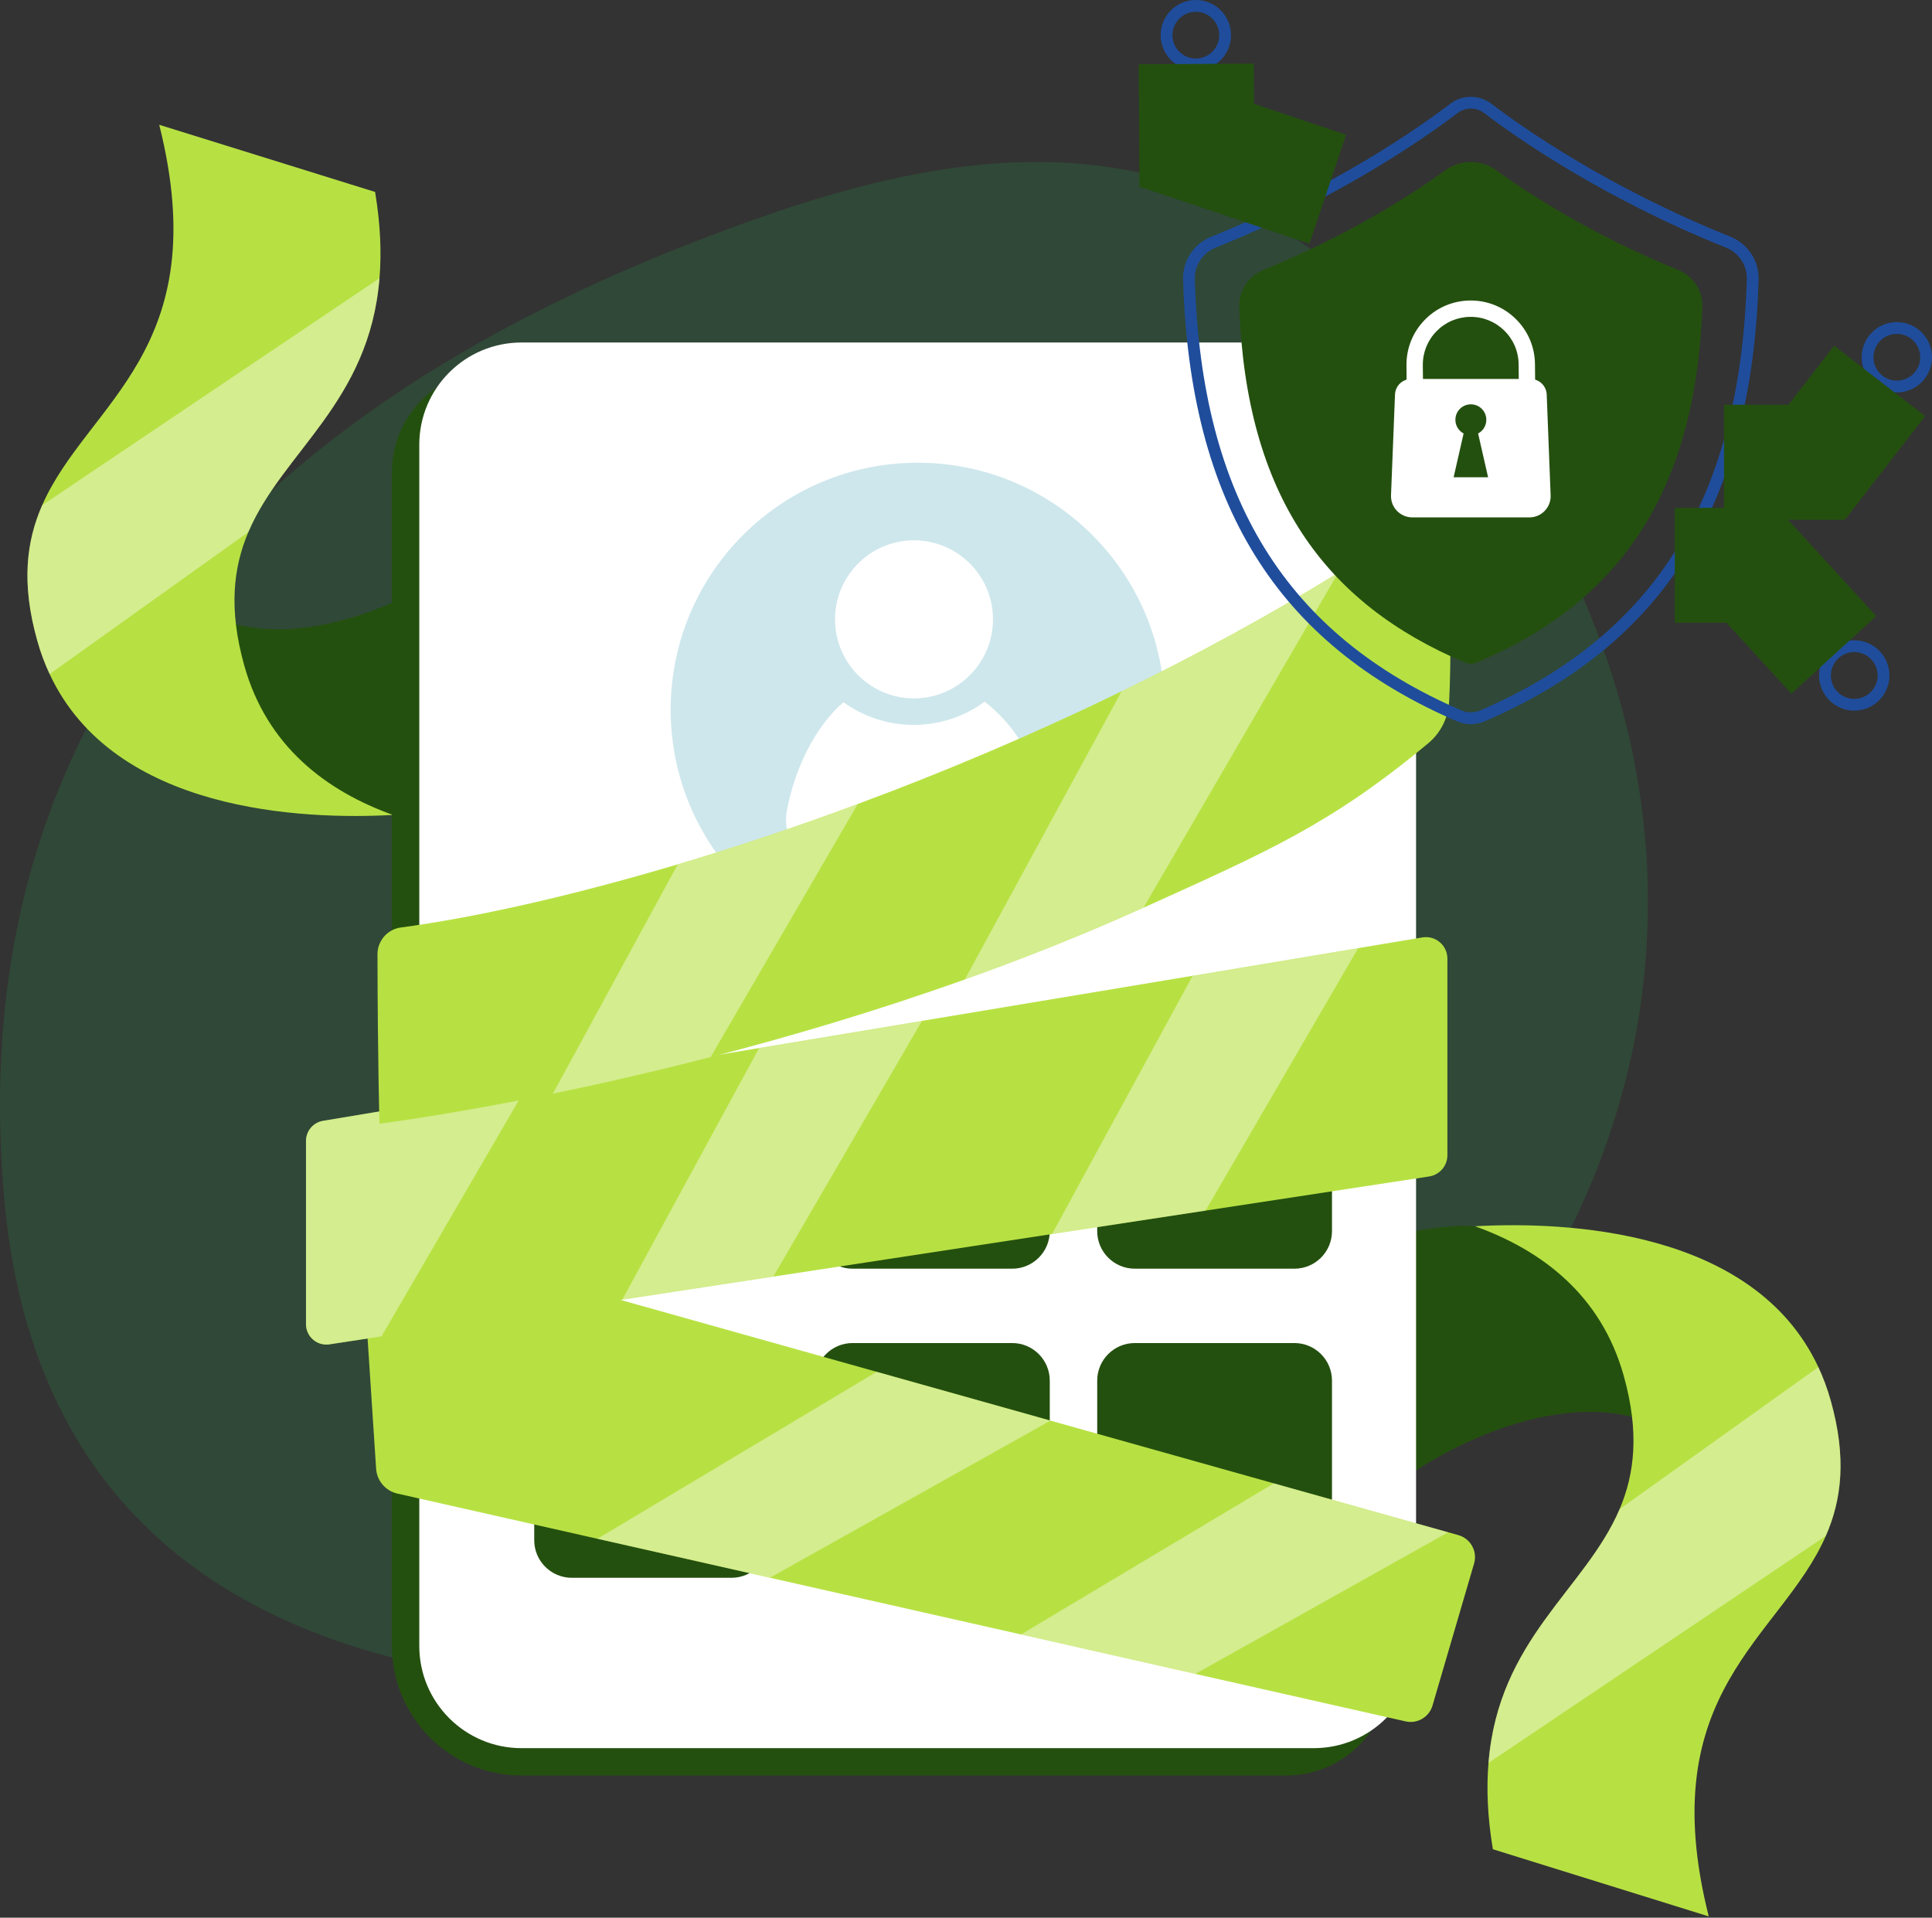 <svg width="136" height="135" viewBox="0 0 136 135" fill="none" xmlns="http://www.w3.org/2000/svg">
<rect x="0" y="0" width="136" height="135" fill="#333333" stroke="none"/>
<path d="M71.346 116.363C45.144 120.973 3.635 123.067 0.282 84.229C-2.847 47.981 20.472 28.105 48.614 17.126C62.649 11.651 77.647 7.636 91.585 17.058C102.796 24.636 111.853 38.723 114.83 52.566C121.604 84.063 97.987 111.911 71.346 116.363Z" fill="#259F46" fill-opacity="0.2"/>
<path d="M31.816 40.19C25.519 44.197 18.813 45.424 14.723 43.216C10.634 41.008 17.913 54.583 17.913 54.583L27.659 57.369C27.659 57.369 30.274 57.232 31.57 57.053C34.999 56.582 41.823 55.42 41.823 55.42L37.058 36.937L31.816 40.19Z" fill="#24500F"/>
<path d="M27.66 57.369C21.337 57.716 8.037 57.192 3.493 47.453C3.151 46.722 2.857 45.939 2.623 45.099C1.479 41.039 1.863 38.084 2.969 35.566C6.129 28.345 15.211 24.698 11.209 8.785L26.405 13.513C26.785 15.8 26.862 17.804 26.713 19.586C26.002 28.345 19.905 31.775 17.483 37.454C16.426 39.943 16.076 42.864 17.196 46.857C18.795 52.55 22.98 55.687 27.66 57.369Z" fill="#B7E143"/>
<g opacity="0.4">
<path d="M26.714 19.586C26.003 28.345 19.905 31.775 17.483 37.455L3.494 47.453C3.151 46.722 2.858 45.939 2.624 45.098C1.48 41.039 1.865 38.084 2.969 35.566L26.714 19.586Z" fill="white"/>
</g>
<path d="M99.677 103.504C105.973 99.496 112.678 98.27 116.768 100.478C120.857 102.686 113.579 89.111 113.579 89.111L103.833 86.325C103.833 86.325 102.465 86.14 99.677 86.66C96.888 87.18 90.096 88.467 90.096 88.467L93.405 106.723L99.677 103.504Z" fill="#24500F"/>
<path d="M103.833 86.324C110.156 85.977 123.455 86.501 128 96.24C128.341 96.971 128.634 97.754 128.87 98.594C130.013 102.654 129.628 105.61 128.524 108.127C125.362 115.348 116.282 118.995 120.284 134.908L105.088 130.18C104.707 127.892 104.63 125.889 104.78 124.107C105.491 115.348 111.587 111.917 114.009 106.239C115.066 103.75 115.416 100.828 114.297 96.836C112.698 91.143 108.513 88.006 103.833 86.324Z" fill="#B7E143"/>
<g opacity="0.4">
<path d="M104.779 124.106C105.49 115.347 111.587 111.916 114.009 106.238L127.999 96.239C128.341 96.97 128.634 97.753 128.869 98.594C130.013 102.653 129.628 105.608 128.524 108.126L104.779 124.106Z" fill="white"/>
</g>
<path d="M90.563 124.986H36.711C31.674 124.986 27.592 120.904 27.592 115.868V33.23C27.592 29.255 30.815 26.032 34.79 26.032H90.563C94.537 26.032 97.759 29.255 97.759 33.23V117.789C97.759 121.764 94.537 124.986 90.563 124.986Z" fill="#24500F"/>
<path d="M92.485 123.064H36.711C32.737 123.064 29.515 119.842 29.515 115.868V31.308C29.515 27.334 32.737 24.111 36.711 24.111H92.485C96.46 24.111 99.682 27.334 99.682 31.308V115.868C99.682 119.842 96.46 123.064 92.485 123.064Z" fill="white"/>
<path d="M81.987 49.962C81.987 59.566 74.201 67.35 64.598 67.35C54.995 67.35 47.211 59.566 47.211 49.962C47.211 40.358 54.995 32.575 64.598 32.575C74.201 32.575 81.987 40.358 81.987 49.962Z" fill="#CEE7EC"/>
<path d="M91.117 89.312H79.883C78.421 89.312 77.236 88.128 77.236 86.667V75.433C77.236 73.972 78.421 72.786 79.883 72.786H91.117C92.579 72.786 93.763 73.972 93.763 75.433V86.667C93.763 88.128 92.579 89.312 91.117 89.312Z" fill="#24500F"/>
<path d="M71.251 89.312H60.016C58.555 89.312 57.37 88.128 57.37 86.667V75.433C57.37 73.972 58.555 72.786 60.016 72.786H71.251C72.712 72.786 73.897 73.972 73.897 75.433V86.667C73.897 88.128 72.712 89.312 71.251 89.312Z" fill="#24500F"/>
<path d="M91.117 111.072H79.883C78.421 111.072 77.236 109.887 77.236 108.427V97.193C77.236 95.731 78.421 94.546 79.883 94.546H91.117C92.579 94.546 93.763 95.731 93.763 97.193V108.427C93.763 109.887 92.579 111.072 91.117 111.072Z" fill="#24500F"/>
<path d="M71.251 111.072H60.016C58.555 111.072 57.37 109.887 57.37 108.427V97.193C57.37 95.731 58.555 94.546 60.016 94.546H71.251C72.712 94.546 73.897 95.731 73.897 97.193V108.427C73.897 109.887 72.712 111.072 71.251 111.072Z" fill="#24500F"/>
<path d="M51.488 111.072H40.254C38.792 111.072 37.606 109.887 37.606 108.427V97.193C37.606 95.731 38.792 94.546 40.254 94.546H51.488C52.949 94.546 54.133 95.731 54.133 97.193V108.427C54.133 109.887 52.949 111.072 51.488 111.072Z" fill="#24500F"/>
<path d="M58.781 43.7C58.726 40.632 61.171 38.092 64.239 38.038C67.306 37.983 69.847 40.435 69.9 43.501C69.955 46.568 67.503 49.109 64.437 49.163C61.37 49.218 58.835 46.767 58.781 43.7Z" fill="white"/>
<path d="M72.383 60.236C72.207 60.354 72.064 60.446 71.959 60.503C69.794 61.709 67.317 62.42 64.68 62.467C62.036 62.514 59.532 61.891 57.33 60.763C57.222 60.709 57.073 60.623 56.888 60.511C55.715 59.81 55.14 58.436 55.387 57.09C55.933 54.116 57.363 51.186 59.371 49.43C60.803 50.462 62.572 51.064 64.47 51.029C66.282 50.998 67.953 50.395 69.311 49.394C71.287 50.925 72.883 53.275 73.77 56.767C74.108 58.095 73.533 59.494 72.383 60.236Z" fill="white"/>
<path d="M103.766 110.064L100.839 120.065C100.601 120.878 99.772 121.367 98.945 121.18L84.143 117.837L71.872 115.059H71.867L54.195 111.067L42.054 108.324L27.973 105.143C27.142 104.955 26.532 104.243 26.476 103.391L25.71 91.7L36.506 89.495L61.714 96.572L73.948 100.007L89.667 104.423L101.938 107.867H101.944L102.657 108.067C103.518 108.309 104.016 109.207 103.766 110.064Z" fill="#B7E143"/>
<g opacity="0.4">
<path d="M73.948 100.007L54.196 111.068L42.055 108.324L61.715 96.571L73.948 100.007Z" fill="white"/>
</g>
<g opacity="0.4">
<path d="M101.94 107.868L84.144 117.837L71.874 115.06L89.669 104.422L101.94 107.868Z" fill="white"/>
</g>
<path d="M101.887 67.483V81.325C101.887 82.073 101.34 82.707 100.602 82.82L84.864 85.223L74.058 86.871L54.436 89.869L43.804 91.493L26.853 94.079L23.192 94.638C22.323 94.771 21.54 94.098 21.54 93.218V80.319C21.54 79.617 22.047 79.019 22.739 78.903L37.068 76.512L53.437 73.778L64.9 71.867L83.955 68.691L95.607 66.745L100.126 65.991C101.048 65.837 101.887 66.549 101.887 67.483Z" fill="#B7E143"/>
<g opacity="0.4">
<path d="M64.901 71.867L54.436 89.869L43.804 91.493L53.437 73.779L64.901 71.867Z" fill="white"/>
</g>
<g opacity="0.4">
<path d="M37.069 76.512L26.854 94.077L23.194 94.637C22.324 94.769 21.541 94.097 21.541 93.218V80.319C21.541 79.617 22.048 79.017 22.74 78.902L37.069 76.512Z" fill="white"/>
</g>
<g opacity="0.4">
<path d="M95.606 66.744L84.864 85.222L74.058 86.871L83.955 68.69L95.606 66.744Z" fill="white"/>
</g>
<path d="M102.013 49.349C101.958 50.504 101.427 51.586 100.537 52.325C93.718 58.003 89.249 59.942 80.492 63.901C76.298 65.794 72.07 67.471 67.918 68.951C61.625 71.199 55.523 72.996 50.026 74.414C45.933 75.471 42.171 76.32 38.923 76.989C31.481 78.517 26.714 79.102 26.714 79.102C26.714 79.102 26.588 75.017 26.572 67.185C26.569 66.234 27.27 65.419 28.212 65.293C33.287 64.615 40.042 63.131 47.709 60.846C51.716 59.649 55.98 58.236 60.38 56.598C66.401 54.364 72.689 51.717 78.955 48.661C84.1 46.158 89.236 43.376 94.199 40.32C97.072 38.556 99.153 36.693 101.887 34.743C101.887 34.743 102.277 43.798 102.013 49.349Z" fill="#B7E143"/>
<g opacity="0.4">
<path d="M94.201 40.32L80.493 63.901C76.299 65.793 72.071 67.47 67.919 68.951L78.956 48.66C84.101 46.157 89.237 43.376 94.201 40.32Z" fill="white"/>
</g>
<g opacity="0.4">
<path d="M60.38 56.598L50.026 74.412C45.932 75.469 42.17 76.32 38.922 76.989L47.709 60.845C51.717 59.648 55.979 58.236 60.38 56.598Z" fill="white"/>
</g>
<path d="M103.538 50.98C103.207 50.98 102.876 50.913 102.569 50.78C89.874 45.322 83.745 35.436 83.28 19.671C83.241 18.367 84.036 17.159 85.258 16.667C93.954 13.17 99.927 8.954 102.091 7.304C102.941 6.657 104.132 6.656 104.983 7.304C107.148 8.954 113.121 13.171 121.816 16.667C123.038 17.159 123.832 18.367 123.795 19.671C123.329 35.436 117.2 45.322 104.505 50.78C104.198 50.913 103.868 50.98 103.538 50.98ZM103.538 7.646C103.204 7.646 102.871 7.752 102.593 7.964C100.402 9.633 94.357 13.899 85.568 17.436C84.667 17.799 84.079 18.686 84.108 19.645C84.562 35.05 90.533 44.702 102.897 50.02C103.302 50.193 103.77 50.195 104.177 50.02C116.541 44.702 122.512 35.051 122.966 19.647C122.994 18.687 122.408 17.798 121.506 17.436C112.718 13.9 106.672 9.633 104.481 7.964C104.204 7.752 103.87 7.646 103.538 7.646Z" fill="#1F4D9C"/>
<path d="M103.954 46.64C113.832 42.479 119.356 34.861 119.834 21.603C119.875 20.467 119.186 19.434 118.133 19.005C112.032 16.515 107.617 13.644 105.325 11.985C104.256 11.211 102.815 11.211 101.747 11.985C99.455 13.644 95.04 16.515 88.939 19.005C87.887 19.434 87.196 20.467 87.237 21.603C87.715 34.861 93.24 42.479 103.118 46.64C103.384 46.752 103.688 46.752 103.954 46.64Z" fill="#24500F"/>
<path d="M108.878 27.773C108.852 27.162 108.349 26.679 107.739 26.679H99.338C98.725 26.679 98.222 27.162 98.199 27.773L97.918 34.865C97.884 35.717 98.566 36.422 99.418 36.422H107.659C108.51 36.422 109.189 35.717 109.154 34.865L108.878 27.773ZM102.326 33.596L103.028 30.515C102.683 30.334 102.45 29.97 102.45 29.552C102.45 28.95 102.936 28.463 103.539 28.463C104.14 28.463 104.627 28.95 104.627 29.552C104.627 29.97 104.394 30.334 104.049 30.515L104.751 33.596H102.326Z" fill="white"/>
<path d="M108.065 27.034L106.915 27.044L106.901 25.648C106.894 24.748 106.536 23.904 105.893 23.273C105.25 22.642 104.4 22.298 103.5 22.306C102.599 22.314 101.755 22.671 101.124 23.315C100.493 23.956 100.149 24.807 100.157 25.707L100.17 27.03L99.018 27.04L99.007 25.718C98.996 24.509 99.456 23.37 100.303 22.508C101.15 21.646 102.282 21.165 103.49 21.155C104.697 21.145 105.837 21.605 106.699 22.452C107.561 23.298 108.042 24.43 108.052 25.639L108.065 27.034Z" fill="white"/>
<path d="M84.178 4.951C82.813 4.951 81.703 3.841 81.703 2.476C81.703 1.11 82.813 0 84.178 0C85.544 0 86.654 1.11 86.654 2.476C86.654 3.841 85.544 4.951 84.178 4.951ZM84.178 0.828C83.27 0.828 82.531 1.568 82.531 2.476C82.531 3.385 83.27 4.123 84.178 4.123C85.087 4.123 85.826 3.385 85.826 2.476C85.826 1.568 85.087 0.828 84.178 0.828Z" fill="#1F4D9C"/>
<path d="M133.524 27.627C132.159 27.627 131.049 26.516 131.049 25.151C131.049 23.785 132.159 22.674 133.524 22.674C134.89 22.674 136 23.785 136 25.151C136 26.516 134.89 27.627 133.524 27.627ZM133.524 23.503C132.616 23.503 131.878 24.242 131.878 25.151C131.878 26.059 132.616 26.798 133.524 26.798C134.433 26.798 135.172 26.059 135.172 25.151C135.172 24.242 134.433 23.503 133.524 23.503Z" fill="#1F4D9C"/>
<path d="M130.527 50.025C129.162 50.025 128.052 48.915 128.052 47.551C128.052 46.185 129.162 45.074 130.527 45.074C131.893 45.074 133.003 46.185 133.003 47.551C133.003 48.915 131.893 50.025 130.527 50.025ZM130.527 45.902C129.619 45.902 128.88 46.642 128.88 47.551C128.88 48.459 129.619 49.198 130.527 49.198C131.436 49.198 132.175 48.459 132.175 47.551C132.175 46.642 131.436 45.902 130.527 45.902Z" fill="#1F4D9C"/>
<path d="M93.466 13.323L84.241 10.224L84.205 4.5" stroke="#24500F" stroke-width="8.094"/>
<path d="M117.895 39.794H123.31L129.089 46.102" stroke="#24500F" stroke-width="8.094"/>
<path d="M121.358 32.538H127.886L132.315 26.814" stroke="#24500F" stroke-width="8.094"/>
</svg>
